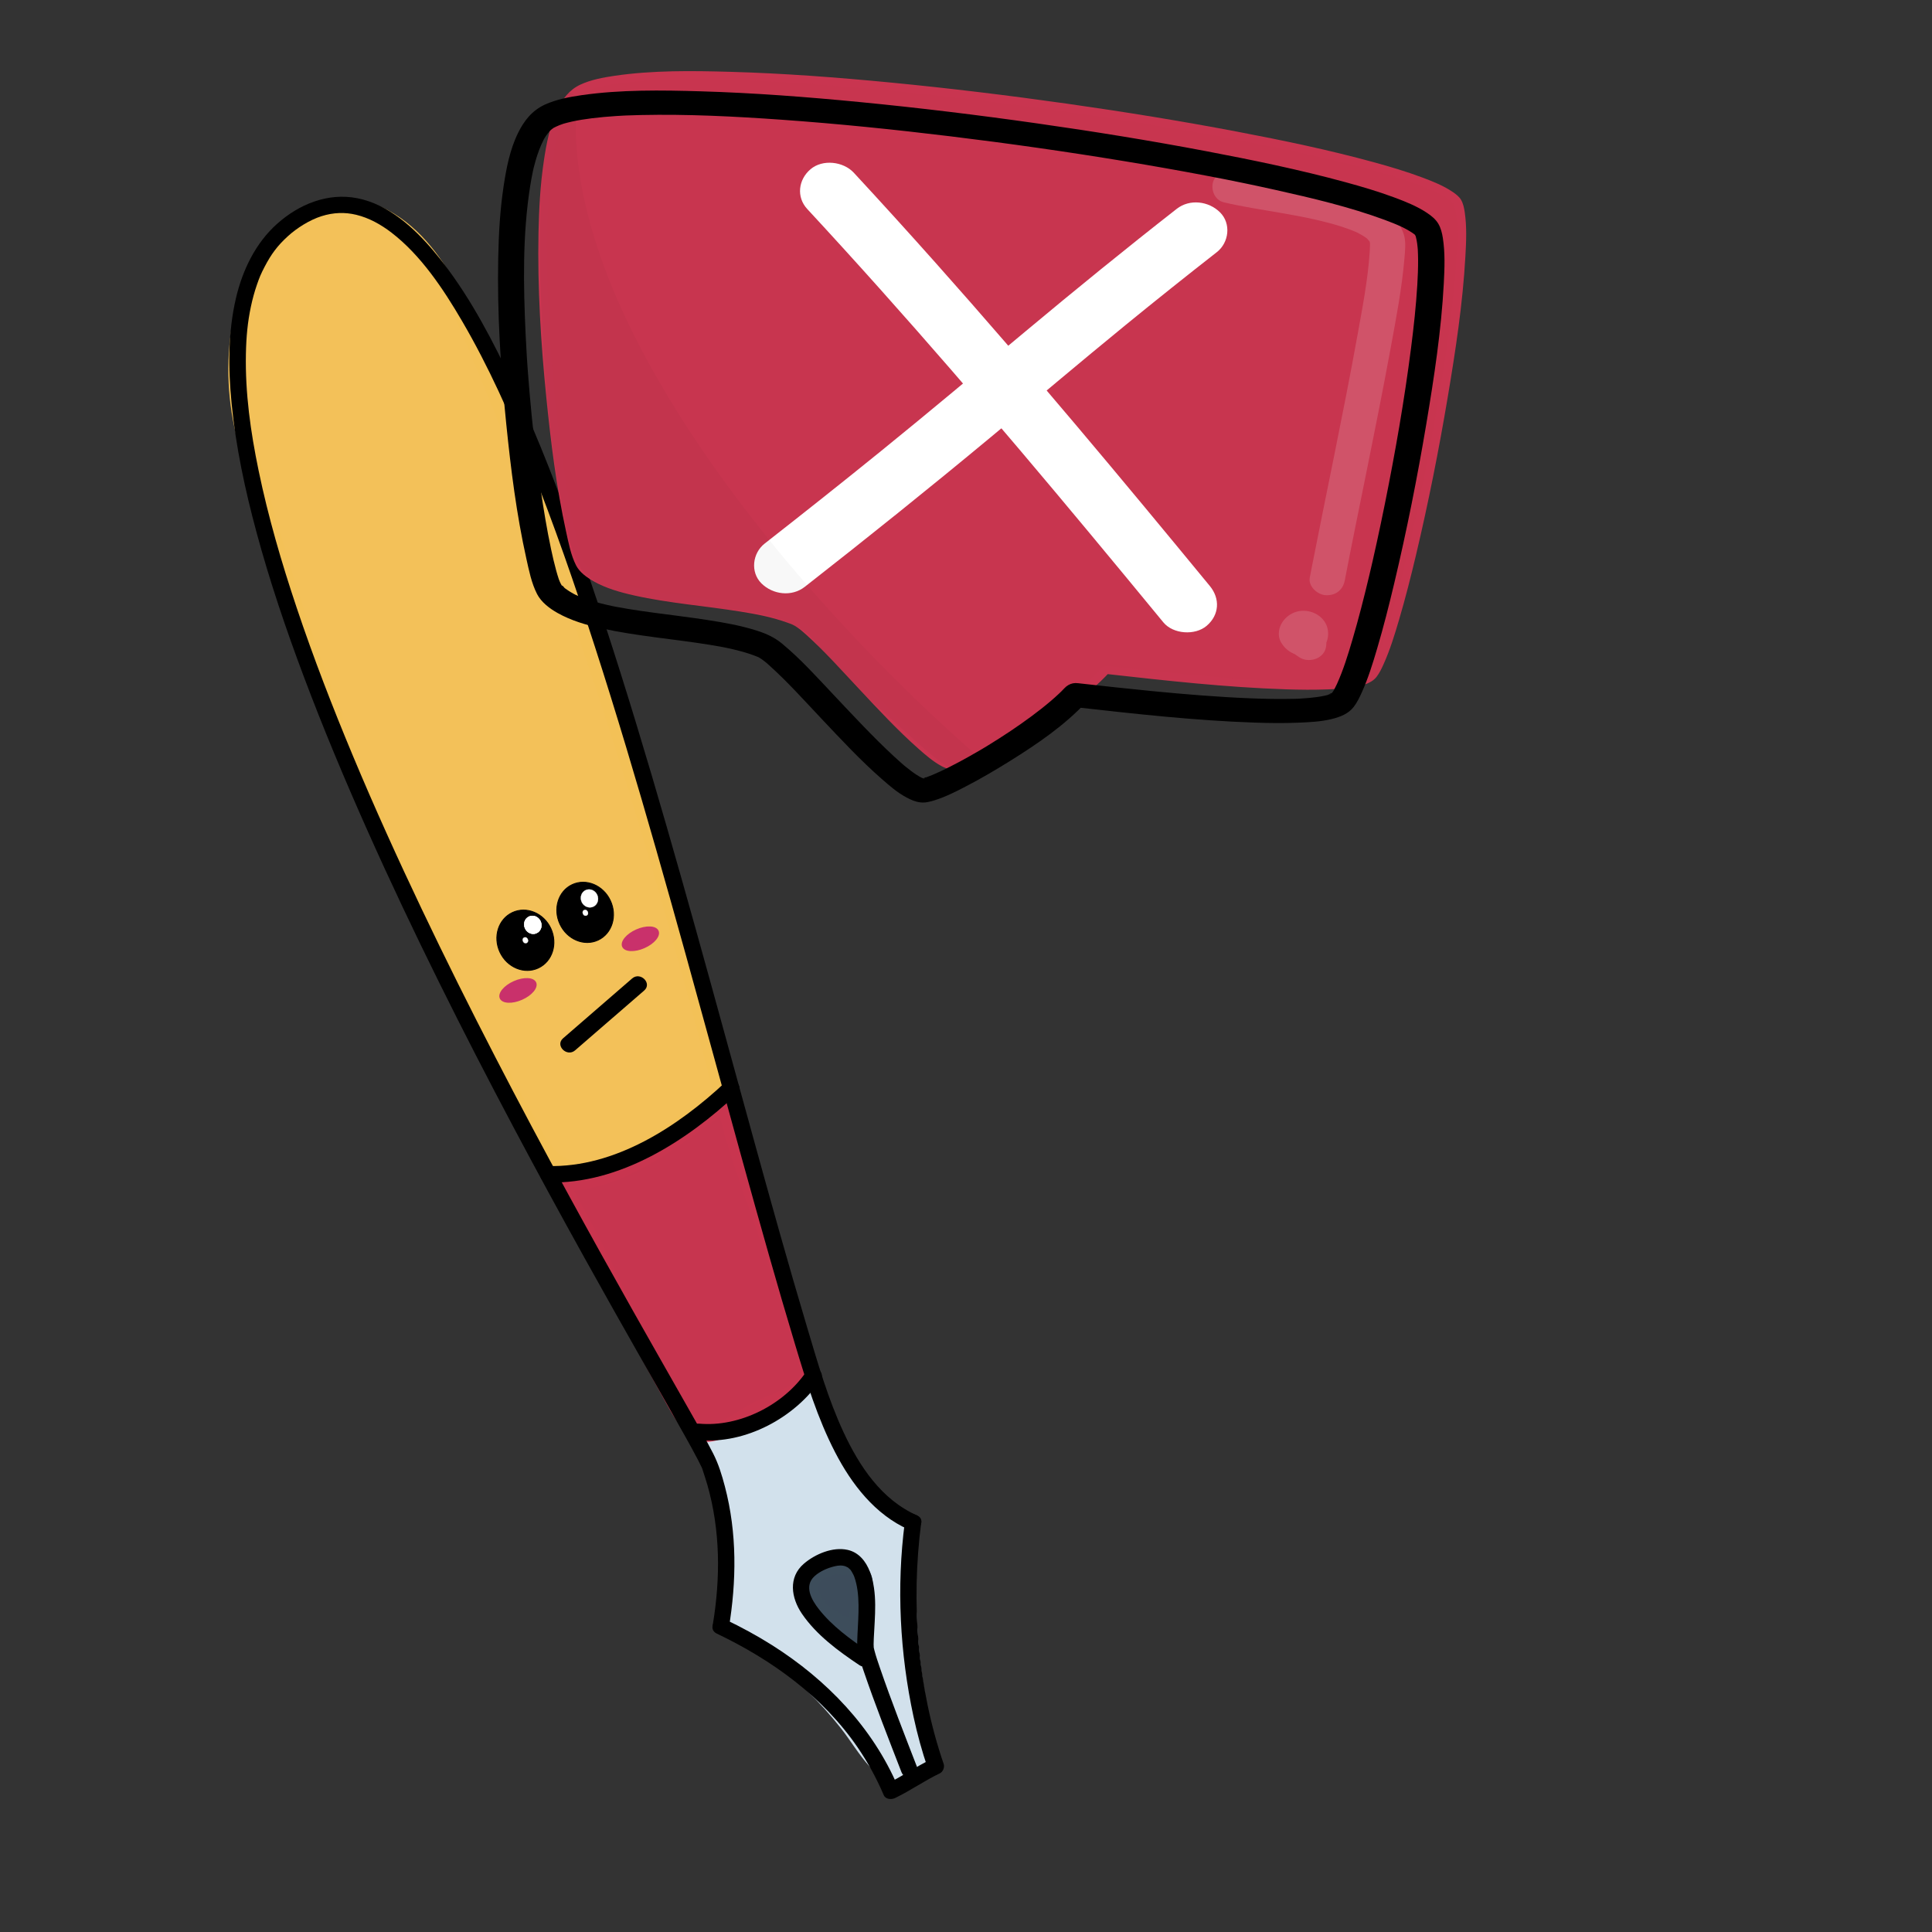 <?xml version="1.0" encoding="utf-8"?>
<!-- Generator: Adobe Adobe Illustrator 24.2.0, SVG Export Plug-In . SVG Version: 6.00 Build 0)  -->
<svg version="1.1" xmlns="http://www.w3.org/2000/svg" xmlns:xlink="http://www.w3.org/1999/xlink" x="0px" y="0px"
	 viewBox="0 0 1700.79 1700.79" style="enable-background:new 0 0 1700.79 1700.79;" xml:space="preserve">
<rect x="0" y="0" width="1700.79" height="1700.79" fill="#333333" stroke="none"/>
<style type="text/css">
	.st0{fill:#D2E1EC;}
	.st1{fill:#3D4C5B;}
	.st2{fill:#3D4D5B;}
	.st3{fill:#F3C159;}
	.st4{fill:#F3C157;}
	.st5{fill:#C9316B;stroke:#C9316B;stroke-miterlimit:10;}
	.st6{fill:#C7354F;}
	.st7{fill:#C9354F;}
	.st8{display:none;}
	.st9{display:inline;opacity:0.149;}
	.st10{stroke:#000000;stroke-width:0.779;stroke-miterlimit:10;}
	.st11{stroke:#000000;stroke-width:0.775;stroke-miterlimit:10;}
	.st12{fill:#FFFFFF;stroke:#FFFFFF;stroke-width:0.234;stroke-miterlimit:10;}
	.st13{fill:#FFFFFF;stroke:#FFFFFF;stroke-width:0.23;stroke-miterlimit:10;}
	.st14{fill:#C8354F;}
	.st15{fill:#C93550;}
	.st16{opacity:0.149;}
	.st17{fill:#FFFFFF;}
	.st18{opacity:0.031;}
</style>
<g id="Ebene_5">
	<g>
		<path class="st0" d="M716.12,1232.3c14.17,47.81,45.79,88.91,85.78,111.52c-6.72,67.94-0.81,137.61,17.22,203.21
			c-2.85,15.32-21.21,20.7-34.02,14.41c-12.81-6.29-21.38-19.9-30.11-32.24c-29.47-41.64-68.01-75.08-111.18-96.49
			c6.88-55.07-1.53-112.65-23.75-162.7c32.95-3.48,65.09-15.35,93.35-34.48"/>
		<g>
			<path class="st0" d="M709.14,1234.22c14.36,47.73,45.49,90.91,89.11,115.84c-1.2-2.08-2.39-4.17-3.59-6.25
				c-6.67,68.71-0.7,138.54,17.48,205.14c0-1.28,0-2.57,0-3.85c-2.27,10.42-14.13,14.19-23.38,10.08
				c-13.1-5.82-21.01-20.62-29-31.72c-18.82-26.14-41.23-49.33-66.9-68.8c-14.23-10.79-29.43-20.23-45.4-28.22
				c1.2,2.08,2.39,4.17,3.59,6.25c6.88-56.48-1.82-114.31-24.74-166.35c-2.08,3.63-4.17,7.26-6.25,10.9
				c34.79-3.83,67.93-15.96,97-35.47c7.7-5.17,0.46-17.72-7.31-12.51c-26.83,18-57.49,29.95-89.69,33.49
				c-5.78,0.64-8.59,5.59-6.25,10.9c21.88,49.69,29.32,105.25,22.76,159.04c-0.28,2.33,1.55,5.24,3.59,6.25
				c25.81,12.89,49.44,29.63,70.28,49.57c10.69,10.23,20.66,21.24,29.8,32.88c8.63,11,15.78,23.24,25.19,33.61
				c8.33,9.18,19.47,16.82,32.37,16.2c11.56-0.55,22.49-6.79,26.92-17.79c2.99-7.43-0.36-14.66-2.19-22.06
				c-2.05-8.28-3.9-16.6-5.56-24.96c-3.27-16.44-5.79-33.03-7.51-49.71c-3.88-37.51-3.96-75.36-0.31-112.89
				c0.24-2.45-1.54-5.08-3.59-6.25c-40.39-23.09-69.16-62.99-82.46-107.19C720.43,1221.47,706.44,1225.26,709.14,1234.22
				L709.14,1234.22z"/>
		</g>
	</g>
</g>
<g id="Ebene_7">
	<g>
		<path class="st1" d="M752.96,1432.06c0.39-13.78,13.2-34.83,6-46.07c-7.2-11.24-37.41-8.44-43.55,3.4
			c-5.79,11.19,2.71,25.48,12.57,32.39c9.86,6.91,21.86,10.85,29.02,21.17"/>
		<g>
			<path class="st2" d="M760.21,1432.06c0.67-13.06,8.56-24.85,8.17-38.17c-0.36-12.62-9.42-20.05-21.33-21.73
				c-11.04-1.55-23.94,0.37-32.79,7.6c-11.09,9.06-9.18,25.26-1.86,36.09c4.74,7.03,11.06,11.96,18.31,16.2
				c7.06,4.13,15.08,7.77,20.05,14.56c2.33,3.18,6.26,4.67,9.91,2.6c3.13-1.78,4.9-6.76,2.6-9.91c-5.02-6.86-11.38-11.74-18.69-16
				c-6.2-3.62-12.89-6.74-17.7-12.22c-3.81-4.35-7.72-11.27-5.53-17.23c1.3-3.56,5.75-5.4,9.64-6.47c6.88-1.89,21.73-3.16,22.9,5.59
				c0.78,5.88-1.79,12.44-3.46,17.96c-2.1,6.93-4.32,13.84-4.7,21.13C745.24,1441.37,759.73,1441.35,760.21,1432.06L760.21,1432.06z
				"/>
		</g>
	</g>
</g>
<g id="Ebene_8">
	<g>
		<g>
			<path d="M420.16,507.06c9.65,0,9.67-15,0-15C410.51,492.06,410.49,507.06,420.16,507.06L420.16,507.06z"/>
		</g>
	</g>
	<g>
		<path class="st3" d="M628.92,966.08c-24.54,24.54-50.91,37.78-78.76,53.76c-15.65,8.98-37.54,14.31-54.02,6.96
			c-12.4-5.53-20.67-18.77-27.69-31.58c-108.3-197.45-188.51-359.87-253.5-614.28c-10.26-40.16-8.59-84.39,3.57-123.55
			s42.56-73.38,79.4-75.61c28.2-1.7,55.49,15.36,75.01,38.68c19.53,23.32,32.52,52.46,44.8,81.34
			c89.09,209.41,157.45,423.67,218.48,662.83"/>
		<g>
			<path class="st4" d="M623.8,960.96c-22.78,22.57-51.2,38.67-79.29,53.73c-12.22,6.56-27.78,10.84-41.49,6.91
				c-13.98-4-21.76-18.16-28.32-30.04c-28.4-51.52-56.15-103.44-82.48-156.06c-25.42-50.8-49.4-102.35-71.11-154.85
				c-23.2-56.11-43.88-113.25-62.13-171.16c-10.03-31.83-19.35-63.89-28.04-96.11c-4.48-16.62-9.46-33.31-12.43-50.28
				c-2.92-16.69-3.66-33.79-2.67-50.7c1.8-30.83,9.04-62.96,27.15-88.49c15-21.15,38.71-37.6,65.62-34.67
				c30.54,3.33,54.91,27.79,70.85,52.25c18.18,27.89,30.29,59.52,43.01,90.13c25.76,61.94,49.83,124.58,72.33,187.78
				c22.72,63.82,43.85,128.2,63.62,192.99c20.52,67.27,39.59,134.99,57.52,203c4.49,17.03,8.91,34.08,13.27,51.14
				c2.3,9.02,16.28,5.2,13.97-3.85c-18.2-71.26-37.52-142.24-58.37-212.78c-19.99-67.61-41.38-134.8-64.47-201.42
				c-22.77-65.69-47.19-130.81-73.41-195.21c-12.95-31.79-25.43-64.17-41.04-94.77c-14.85-29.13-34.8-57.65-64.29-73.42
				c-26.41-14.13-57.04-14.15-82.2,2.7c-24.57,16.45-40.73,43.1-48.92,71.08c-9.89,33.78-12.01,69.76-6.54,104.5
				c2.82,17.92,8.08,35.47,12.79,52.97c4.54,16.86,9.25,33.68,14.15,50.45c18.01,61.68,38.58,122.6,62.04,182.43
				c21.77,55.53,45.98,110.07,72.04,163.71c26.34,54.2,54.49,107.5,83.28,160.44c13.77,25.32,26.81,60.15,59.54,63.8
				c15.6,1.74,31.82-3.17,45.35-10.7c14.14-7.87,28.36-15.76,41.98-24.49c13.96-8.95,27.12-19.1,38.9-30.77
				C640.67,964.64,630.43,954.39,623.8,960.96L623.8,960.96z"/>
		</g>
	</g>
	<g>
		<g>
			<path d="M506.31,924.63c20.26-17.55,40.52-35.09,60.77-52.64c7.31-6.33-3.34-16.9-10.61-10.61
				c-20.26,17.55-40.52,35.09-60.77,52.64C488.39,920.35,499.04,930.92,506.31,924.63L506.31,924.63z"/>
		</g>
	</g>
</g>
<g id="Ebene_12">
</g>
<g id="Ebene_13">
	
		<ellipse transform="matrix(0.915 -0.403 0.403 0.915 -312.869 258.128)" class="st5" cx="456.32" cy="871.77" rx="17" ry="8.5"/>
	
		<ellipse transform="matrix(0.915 -0.403 0.403 0.915 -285.358 297.717)" class="st5" cx="564.06" cy="826.26" rx="17" ry="8.5"/>
</g>
<g id="Ebene_9">
	<g>
		<path class="st6" d="M638.87,974.34c17.93,72.36,48.55,136.07,66.48,208.43c1.67,6.74,7.84,21.65,6.74,28.5
			c-2.33,14.5-32.87,23.36-44.74,29.41c-14.27,7.27-37.22,26.46-51.88,19.83c-11.22-5.07-28.69-39.76-28.69-39.76
			c-34.57-59.45-58.98-119.55-93.55-179.01c55.42,0,100.33-40.61,145.99-71.21"/>
		<g>
			<path class="st7" d="M631.89,976.26c11.52,46.16,28.73,90.52,44.26,135.41c7.7,22.26,14.95,44.7,20.83,67.52
				c2.1,8.15,5.04,16.06,7.04,24.23c1.56,6.37,1.05,9.21-4.38,13.46c-11.18,8.75-25.62,11.86-37.9,18.59
				c-7.69,4.21-14.87,9.28-22.59,13.43c-5.52,2.96-13.79,7.61-20.26,5.2c-3.36-1.25-7.38-6.69-10.13-10.56
				c-4.05-5.7-7.66-11.7-11.08-17.8c-7.62-13.59-15.24-27.2-22.53-40.97c-25.73-48.64-48.04-99.04-75.66-146.68
				c-2.08,3.63-4.17,7.26-6.25,10.9c58.36-0.41,103.87-41.42,149.64-72.2c7.69-5.17,0.45-17.73-7.31-12.51
				c-43.21,29.06-87.17,69.84-142.33,70.22c-5.49,0.04-9.02,6.12-6.25,10.9c26.01,44.86,47.32,92.17,71.19,138.15
				c8.26,15.92,17.11,31.51,25.74,47.22c6.56,11.95,14.09,26.61,25.54,34.56c14.85,10.32,34.55-2.12,47.42-10.03
				c6.51-4.01,12.9-8.03,19.96-11.03c7.5-3.2,15.13-6.14,22.32-10.02c6.63-3.58,13.63-8.17,17.52-14.83
				c4.38-7.5,2.57-15.84,0.28-23.72c-6.14-21.14-11.83-42.43-18.6-63.38c-17.26-53.4-38.88-105.36-52.48-159.91
				C643.6,963.37,629.63,967.2,631.89,976.26L631.89,976.26z"/>
		</g>
	</g>
</g>
<g id="Ebene_4">
	<g>
		<g>
			<path d="M807.38,1334.1c-31.44-13.91-50.91-43.4-64.93-73.6c-13.61-29.31-22.53-60.59-31.76-91.48
				c-16.48-55.15-31.93-110.61-47.24-166.1c-16.81-60.94-33.4-121.95-50.38-182.85c-17.1-61.33-34.57-122.57-53.12-183.48
				c-17.41-57.19-35.73-114.13-56.1-170.34c-17.61-48.61-36.67-96.86-59.32-143.36c-17.42-35.75-37-71.24-62.71-101.78
				c-17.38-20.64-39.87-41.22-67.23-46.6c-26.06-5.12-51.32,5.26-70.68,22.55c-19.03,17.01-30.46,40.87-36.2,65.43
				c-7.04,30.14-6.85,61.71-3.86,92.35c3.75,38.38,11.85,76.27,21.89,113.46c11.6,42.98,25.89,85.22,41.54,126.88
				c17.1,45.53,35.9,90.41,55.69,134.83c20.19,45.32,41.47,90.15,63.48,134.61c21.27,42.96,43.23,85.57,65.7,127.91
				c20.38,38.4,41.17,76.58,62.27,114.58c17.3,31.16,34.81,62.19,52.41,93.18c12.34,21.73,24.78,43.4,36.93,65.23
				c3.66,6.58,7.32,13.17,10.79,19.86c1.11,2.15,2.18,4.31,3.22,6.49c0.18,0.38,0.34,0.78,0.53,1.16c0.56,1.17-0.72-2.13-0.22-0.51
				c1.54,4.9,3.25,9.73,4.65,14.67c11.43,40.15,11.59,81.68,4.83,122.66c-1.51,9.12,12.45,13.04,13.97,3.85
				c6.89-41.74,7.42-83.96-3.39-125.11c-2.68-10.19-5.65-19.92-10.43-29.25c-8.13-15.9-17.15-31.36-25.96-46.89
				c-14.82-26.14-29.72-52.25-44.48-78.43c-19.2-34.04-38.21-68.19-56.93-102.49c-21.79-39.93-43.19-80.07-64.07-120.49
				c-22.4-43.36-44.21-87.03-65.18-131.1c-21.06-44.27-41.33-88.93-60.24-134.16c-17.99-43.03-34.84-86.56-49.67-130.78
				c-13.31-39.68-25.09-79.98-33.57-120.99c-6.98-33.78-11.83-67.87-11.13-102.52c0.3-14.95,1.48-27.89,4.44-41.78
				c1.36-6.39,3.07-12.71,5.2-18.89c2.23-6.48,3.53-9.63,6.78-15.86c5.82-11.16,11.22-18.49,20.36-26.86
				c8.03-7.36,19.37-14.5,29.79-17.79c10.5-3.32,20.64-3.62,30.54-1.22c11.29,2.74,21.61,8.45,31.12,15.76
				c25.78,19.82,45.5,49.44,62.08,77.81c23.53,40.25,42.54,83.11,59.86,126.33c21.1,52.66,39.63,106.33,57.06,160.31
				c19.08,59.1,36.76,118.64,53.86,178.34c17.5,61.09,34.35,122.36,51.17,183.64c15.92,58,31.77,116.03,48.26,173.87
				c7.5,26.32,15.14,52.6,23.05,78.79c9.71,32.17,19.63,64.59,35.13,94.54c14.58,28.18,35.19,54.94,64.89,68.09
				C808.52,1350.34,815.9,1337.86,807.38,1334.1L807.38,1334.1z"/>
		</g>
	</g>
	<g>
		<g>
			<path d="M796.49,1340.35c-7.36,56.54-4.31,115.08,7.68,170.77c3.33,15.44,7.48,30.69,12.62,45.63c1.11-2.73,2.22-5.45,3.33-8.18
				c-13.6,6.52-25.93,15.29-39.54,21.8c3.3,0.87,6.61,1.73,9.91,2.6c-22.39-52.45-62.87-94.34-110.66-124.6
				c-13.39-8.47-27.33-16.03-41.63-22.85c-8.37-3.99-15.73,8.49-7.31,12.51c48.49,23.13,93.69,55.65,124.27,100.48
				c8.97,13.14,16.57,27.14,22.82,41.77c1.62,3.8,6.75,4.11,9.91,2.6c13.6-6.52,25.93-15.29,39.54-21.8c2.71-1.3,4.3-5.35,3.33-8.18
				c-23.12-67.23-28.94-142.22-19.78-212.55c0.51-3.91-3.69-7.2-7.24-7.24C799.4,1333.06,796.99,1336.49,796.49,1340.35
				L796.49,1340.35z"/>
		</g>
	</g>
	<g>
		<g>
			<path d="M807.57,1556.27c-11.3-29.18-22.76-58.35-32.92-87.95c-1.74-5.08-3.52-10.19-4.87-15.4c-0.17-0.66-0.32-1.32-0.48-1.98
				c-0.1-0.42-0.38-2.3-0.19-0.81c0.17,1.38-0.04-1.87-0.04-2.59c0-1.66,0.07-3.32,0.14-4.98c0.86-19.21,3.59-40.57-3.44-58.99
				c-3.46-9.05-9.72-16.98-19.61-19.18c-13.13-2.92-28.62,3.75-38.42,12.12c-14.05,12.01-11.26,30.17-1.81,44.07
				c12.75,18.75,32.06,32.87,50.66,45.33c7.77,5.2,15.02-7.34,7.31-12.51c-15.52-10.39-31.35-21.96-43-36.75
				c-6.62-8.41-13.36-20.44-3.81-29.12c4.75-4.32,11.3-7.14,17.5-8.65c3.84-0.93,6.87-1.07,10.22,0.17
				c-1.33-0.49,0.66,0.35,1.09,0.6c1.67,1,0.09-0.2,1.25,0.86c1.95,1.79,1.57,1.26,2.68,3.13c1.07,1.79,1.77,3.23,2.1,4.1
				c0.78,2.09,1.39,4.23,1.89,6.41c3.63,15.85,1.27,34.17,0.81,51.18c-0.24,8.91,2.72,17,5.55,25.34
				c10.24,30.12,21.94,59.78,33.43,89.44C796.93,1568.72,810.94,1564.99,807.57,1556.27L807.57,1556.27z"/>
		</g>
	</g>
	<g>
		<g>
			<path d="M709.77,1207.48c-19.89,29.33-58.78,49.03-94.3,45.79c-9.28-0.85-9.22,13.64,0,14.48c40.67,3.71,84.22-19.64,106.8-52.96
				C727.52,1207.05,714.97,1199.79,709.77,1207.48L709.77,1207.48z"/>
		</g>
	</g>
	<g>
		<g>
			<path d="M638.56,952.69c-41.57,38.9-96.98,75.27-156.12,73.8c-9.32-0.23-9.32,14.25,0,14.48c63,1.57,122.02-36.55,166.36-78.04
				C655.62,956.55,645.36,946.32,638.56,952.69L638.56,952.69z"/>
		</g>
	</g>
</g>
<g id="Ebene_10" class="st8">
	<g class="st9">
		<path d="M615.1,1267.3c34.87,0.88,69.7-13.84,95.26-40.26"/>
		<g>
			<path d="M615.1,1274.54c37.83,0.7,74.06-15.51,100.38-42.38c6.53-6.66-3.71-16.92-10.24-10.24
				c-23.75,24.26-55.99,38.77-90.14,38.14C605.78,1259.88,605.78,1274.37,615.1,1274.54L615.1,1274.54z"/>
		</g>
	</g>
	<g class="st9">
		<path d="M254.66,210.5C232.62,523.75,484.7,1002.04,654.7,1247.55c-5.85,11.05-29.49,19.93-39.23,12.95
			c-9.74-6.98-157.4-272.96-236.93-445.3c-63.01-136.53-151.26-270.01-161.69-422.86c-4.01-58.83,8.5-151.04,37.67-191.78"/>
		<g>
			<path d="M247.42,210.5c-4.64,67.1,2.97,134.71,15.89,200.53c14.7,74.89,36.78,148.26,62.67,220
				c27.34,75.74,59.1,149.87,93.79,222.52c33.55,70.28,69.92,139.22,108.73,206.73c33.81,58.8,69.44,116.58,107.48,172.74
				c4.12,6.08,8.27,12.15,12.46,18.19c0-2.44,0-4.87,0-7.31c-3.91,6.79-13.39,10.77-20.86,11.7c-3.44,0.43-5.46-0.34-8.46-1.35
				c0.12,0.04,2.04,1.45,0.98,0.69c-0.23-0.16-0.35-0.53-0.58-0.66c-1.18-0.65,0.89,1.22,0.42,0.56c-0.25-0.35-0.52-0.68-0.76-1.03
				c-0.68-0.98-1.37-1.96-2.03-2.95c-1.73-2.6-3.39-5.24-5.04-7.9c-11.99-19.33-23.17-39.18-34.33-58.99
				c-37.04-65.71-72.67-132.24-107.37-199.21c-19.23-37.11-38.13-74.4-56.47-111.96c-18.95-38.81-36.7-78.19-55.99-116.83
				c-44.46-89.04-93.7-177.25-118.89-274.22c-11.53-44.38-17.54-89.9-15.03-135.76c1.19-21.62,3.81-43.18,8.1-64.41
				c3.87-19.19,8.88-38.57,16.94-56.47c3.29-7.29,7.09-14.33,11.71-20.87c5.39-7.63-7.16-14.87-12.51-7.31
				c-10.81,15.3-17.6,33.41-22.87,51.27c-6.19,20.97-10.11,42.56-12.83,64.24c-5.69,45.28-4.2,90.3,4.06,135.19
				c18.75,101.84,67.62,194.79,113.98,286.25c20.91,41.25,40.41,83.11,60.42,124.79C409.46,897,428.55,935.02,448,972.86
				c36.25,70.55,73.63,140.55,112.41,209.74c12.14,21.67,24.33,43.34,37.28,64.54c3.06,5.01,6.1,10.09,9.6,14.82
				c7.41,10,20.91,9.56,31.81,5.59c8.58-3.12,17.18-8.22,21.85-16.34c1.22-2.12,1.45-5.21,0-7.31
				c-37.48-54.16-72.56-109.97-105.9-166.76c-38.87-66.21-75.33-133.84-109.15-202.76c-35.18-71.69-67.55-144.82-95.74-219.55
				c-27.04-71.69-50.45-144.96-67.06-219.81c-14.65-66.03-24.22-133.77-22.32-201.54c0.21-7.67,0.59-15.33,1.12-22.98
				C262.55,201.2,248.06,201.24,247.42,210.5L247.42,210.5z"/>
		</g>
	</g>
	<g class="st9">
		<path d="M638.11,1404.95c56.51,32.38,132.11,94.43,168.52,153.04c-3.15,2.59-19.24,16.06-22.39,18.64
			c-38.65-79.04-77.61-120.92-144.83-150.44"/>
		<g>
			<path d="M634.45,1411.2c51.03,29.36,98.54,67.93,137.27,112.29c10.48,12.01,20.2,24.63,28.65,38.15
				c0.38-2.93,0.75-5.85,1.13-8.78c-7.5,6.17-14.89,12.47-22.39,18.64c3.79,0.49,7.58,0.98,11.37,1.47
				c-25.22-51.41-57.36-99.37-106.13-131.02c-13.11-8.51-27-15.7-41.29-22.01c-3.6-1.59-7.74-1.02-9.91,2.6
				c-1.83,3.06-0.97,8.33,2.6,9.91c23.75,10.49,46.45,23.55,66.1,40.64c19.99,17.39,36.5,38.15,50.53,60.55
				c9.42,15.04,17.79,30.71,25.61,46.64c2.23,4.55,8.06,4.2,11.37,1.47c7.5-6.17,14.89-12.47,22.39-18.64
				c2.39-1.96,2.71-6.25,1.13-8.78c-15.97-25.53-36.2-48.34-57.76-69.26c-22.69-22.02-47.27-42.17-73.07-60.45
				c-13.03-9.24-26.44-17.95-40.28-25.92C633.67,1394.04,626.37,1406.55,634.45,1411.2L634.45,1411.2z"/>
		</g>
	</g>
	<g class="st9">
		<path d="M728.22,1379.09c16.12,18.5,27.23,42.48,31.45,67.88c0.85-15.4,1.67-31.13-1.95-46.07c-3.62-14.94-2.9-14.5-15.92-19.44"
			/>
		<g>
			<path d="M723.1,1384.22c15.76,18.34,25.5,40.96,29.59,64.69c1.45,8.41,13.8,5.82,14.22-1.93c0.99-18.1,0.97-35.51-3.47-53.2
				c-1.12-4.44-2.45-9.08-5.87-12.35c-3.75-3.59-9.11-5.15-13.85-6.94c-8.72-3.31-12.49,10.68-3.85,13.97
				c1.91,0.73,3.89,1.38,5.73,2.29c0.66,0.33,1.27,0.77,1.93,1.08c0.09,0.04,0.09,0.07,0.05,0.02c-0.78-0.76,0.89,1.81,0.31,0.41
				c0.32,0.77,0.55,1.58,0.79,2.37c0.67,2.22,1.17,4.51,1.71,6.77c3.59,15.02,2.88,30.29,2.04,45.59c4.74-0.64,9.48-1.28,14.22-1.93
				c-4.52-26.24-15.95-50.87-33.31-71.08C727.25,1366.89,717.05,1377.18,723.1,1384.22L723.1,1384.22z"/>
		</g>
	</g>
</g>
<g id="Ebene_11">
	
		<ellipse transform="matrix(0.906 -0.423 0.423 0.906 -306.741 273.285)" class="st10" cx="462.51" cy="827.92" rx="24.71" ry="26.95"/>
	
		<ellipse transform="matrix(0.906 -0.423 0.423 0.906 -291.415 293.238)" class="st11" cx="515.14" cy="803.36" rx="24.5" ry="26.95"/>
	
		<ellipse transform="matrix(0.906 -0.423 0.423 0.906 -300.39 274.782)" class="st12" cx="469.06" cy="814.35" rx="7.5" ry="8"/>
	
		<ellipse transform="matrix(0.906 -0.423 0.423 0.906 -300.39 274.782)" class="st12" cx="469.06" cy="814.35" rx="7.5" ry="8"/>
	
		<ellipse transform="matrix(0.906 -0.423 0.423 0.906 -285.867 293.689)" class="st12" cx="518.93" cy="791.08" rx="7.5" ry="8"/>
	
		<ellipse transform="matrix(0.906 -0.423 0.423 0.906 -306.741 273.285)" class="st13" cx="462.51" cy="827.92" rx="2.26" ry="2.64"/>
	
		<ellipse transform="matrix(0.906 -0.423 0.423 0.906 -291.559 293.349)" class="st13" cx="515.32" cy="803.74" rx="2.26" ry="2.64"/>
</g>
<g id="Ebene_15">
</g>
<g id="Ebene_16">
</g>
<g id="Ebene_17">
	<g>
		<g id="Ebene_2_Kopie">
			<g>
				<path class="st14" d="M975.15,589.87c53.1,5.93,214.71,24.6,232.48,5.14c28.87-31.62,98.63-393.84,73.91-419.14
					c-51.8-53.01-712.16-146.61-775.71-94.05c-57.3,47.4-12.25,394.82,6.44,417.06c28.24,33.62,138.44,26.53,187.78,48.15
					c22,9.64,113.88,126.45,139.14,127.23c14.33,0.44,102.21-49.45,134.28-84.41"/>
				<g>
					<path class="st15" d="M974.87,593.42c52.12,5.82,104.41,11.66,156.85,13.4c12.61,0.42,25.26,0.57,37.85,0.04
						c9.34-0.39,18.92-0.95,27.95-3.22c5.55-1.39,10.91-3.38,14.32-7.82c2.6-3.39,4.45-7.32,6.18-11.15
						c5.68-12.58,9.71-25.84,13.59-38.99c5.55-18.84,10.38-37.88,14.91-56.97c10.91-46.03,20.12-92.43,27.95-139.01
						c6.89-41,13.22-82.36,15.55-123.89c0.72-12.86,1.34-26.06-0.56-38.89c-0.54-3.66-1.29-7.58-3.19-10.89
						c-1.66-2.9-4.51-5.07-7.33-6.99c-8.11-5.55-17.72-9.37-27.01-12.84c-13.75-5.14-27.91-9.36-42.11-13.26
						c-39.67-10.9-80.11-19.31-120.59-27.01c-49.58-9.43-99.45-17.49-149.46-24.59C887.87,83.98,835.8,77.65,783.6,72.62
						c-46.63-4.49-93.41-8.05-140.25-9.38c-33.97-0.96-68.72-1.44-102.31,3.48c-10.23,1.5-20.9,3.49-30.19,7.81
						c-9.72,4.52-15.62,12.61-19.92,21.61c-6.9,14.4-9.97,30.44-12.25,45.99c-3.05,20.73-4.2,41.72-4.63,62.66
						c-0.97,48.4,2.03,96.95,6.89,145.2c3.97,39.42,8.85,79.05,17.39,117.94c2.17,9.89,4.14,20.62,8.83,29.86
						c3.02,5.94,9.29,10.46,15.21,13.82c10.95,6.23,23.46,9.81,35.85,12.58c30.74,6.87,62.34,9.19,93.42,14.17
						c13.77,2.2,27.66,4.81,40.75,9.5c4.46,1.6,6.14,2.12,9.55,4.51c2.69,1.88,4.98,3.86,7.37,6
						c16.76,15.01,31.65,31.87,46.94,48.13c16.84,17.92,33.6,36.11,52.18,52.53c6.33,5.59,12.95,11.39,20.57,15.47
						c5.8,3.1,10.7,3.97,17.04,2.04c9.45-2.87,18.33-7.47,26.94-11.96c12.87-6.71,25.37-14.02,37.58-21.68
						c23.57-14.78,47.5-30.89,66.06-50.99c3.21-3.47-3.2-7.55-6.37-4.12c-8.96,9.71-19.55,18.17-30.28,26.17
						c-12.15,9.07-24.83,17.53-37.82,25.56c-11.73,7.25-23.74,14.15-36.12,20.43c-7.61,3.86-16.62,8.71-24.6,10.42
						c-0.5,0.11-1.01,0.19-1.53,0.28c-1.36,0.23,0.24,0.07-0.7,0.04c-0.45-0.01-0.9-0.09-1.34-0.17c1.03,0.18-0.97-0.32-1.35-0.45
						c-2.71-0.95-4.96-2.34-7.67-4.15c-7.68-5.11-14.51-11.29-21.14-17.49c-18.36-17.15-35.3-35.58-52.4-53.78
						c-14.17-15.09-28.06-30.94-44.16-44.36c-6.22-5.19-12.74-8.13-20.7-10.64c-13.34-4.22-27.31-6.71-41.17-8.85
						c-30.61-4.73-61.88-6.9-92.02-14.11c-11.68-2.8-23.78-6.32-33.73-12.87c-1.91-1.25-3.74-2.6-5.38-4.14
						c-0.9-0.84-1.71-1.74-2.55-2.63c-0.19-0.21-1.18-1.61-0.31-0.3c-0.75-1.12-1.34-2.32-1.88-3.54c-1.55-3.51-2.72-7.5-3.98-12.13
						c-1.69-6.22-3.11-12.5-4.43-18.79c-3.66-17.47-6.51-35.07-9.05-52.68c-6.63-45.99-11.06-92.29-13.17-138.59
						c-1.98-43.6-2.72-88,4.06-131.19c2.31-14.66,5.42-29.75,12.36-43.17c2.09-4.04,5.58-9.09,8.93-11.9
						c0.58-0.49,1.19-0.96,1.82-1.4c0.29-0.2,0.58-0.39,0.88-0.58c1.02-0.67-0.42,0.19,0.68-0.41c1.64-0.89,3.34-1.7,5.08-2.41
						c4.75-1.92,7.6-2.66,12.71-3.81c5.84-1.32,11.78-2.27,17.74-3.03c14.81-1.89,29.79-2.67,44.75-3.03
						c41.35-0.98,82.84,1.09,124.11,3.99c50.01,3.52,99.9,8.61,149.65,14.66c51.16,6.22,102.2,13.49,153.03,21.9
						c45.16,7.46,90.22,15.74,134.84,25.75c32.19,7.22,64.72,14.9,95.53,26.38c5.21,1.94,10.37,4.03,15.39,6.39
						c0.94,0.45,0.9,0.42,2.36,1.17c1,0.51,1.99,1.04,2.97,1.58c1.67,0.93,3.3,1.91,4.87,2.98c0.66,0.45,1.3,0.92,1.94,1.4
						c0.32,0.24,0.63,0.5,0.95,0.76c-1-0.82,0.05,0.05,0.27,0.26c0.44,0.43,0.86,0.85,1.28,1.29c0.72,0.78-0.34-0.63,0.08,0.1
						c0.17,0.29,0.36,0.57,0.5,0.87c0.18,0.37,0.99,2.37,0.58,1.21c0.3,0.84,0.55,1.69,0.77,2.54c0.54,2.1,0.88,4.25,1.15,6.39
						c1.51,11.96,0.86,25.42,0.07,38.12c-1.16,18.91-3.26,37.75-5.69,56.54c-5.91,45.79-13.88,91.34-23,136.64
						c-8.25,41-17.28,81.99-29.13,122.21c-3.84,13.05-7.85,26.19-13.46,38.69c-1.9,4.22-2.77,6.38-5.4,9.81
						c-1.12,1.46-1.78,2.02-3.31,2.75c-2.93,1.4-5.28,2.04-8.42,2.71c-9.34,1.99-19.1,2.52-28.67,2.78
						c-12.69,0.35-25.4,0.08-38.1-0.42c-28.88-1.14-57.71-3.53-86.47-6.3c-21.71-2.09-43.38-4.48-65.05-6.91
						C970.48,585.77,969.92,592.87,974.87,593.42L974.87,593.42z"/>
				</g>
			</g>
		</g>
		<g id="Ebene_7_1_">
			<g class="st16">
				<g>
					<path class="st17" d="M1077.38,178.11c16.18,3.83,32.7,6.29,49.08,9.14c4.53,0.78,9.05,1.59,13.56,2.43
						c2.2,0.41,4.4,0.82,6.6,1.26c1.1,0.22,2.2,0.43,3.3,0.65c3.62,0.72-3.05-0.66,0.63,0.13c8.57,1.82,17.1,3.79,25.48,6.26
						c3.9,1.15,7.77,2.4,11.56,3.81c1.71,0.64,3.41,1.3,5.09,2.01c0.81,0.34,1.6,0.7,2.4,1.05c3.28,1.44-2.3-1.26-0.3-0.17
						c2.81,1.54,5.59,3.03,8.15,4.91c0.54,0.4,1.07,0.93,1.65,1.28c-0.82-0.49-2.87-2.63-1.22-0.96c0.96,0.97,1.83,2.29,2.88,3.17
						c-0.57-0.48-2.14-3.4-1.04-1.39c0.27,0.5,0.55,1.01,0.83,1.5c1.65,2.86-0.51-2.93-0.27-0.88c0.12,1.04,0.55,4.83,0.32,1.3
						c-0.22-3.49-0.06-0.67-0.04,0.18c0.01,0.8,0.01,1.6,0,2.39c-0.03,1.82-0.12,3.64-0.24,5.46c-1.63,24.92-6.51,49.73-10.93,74.28
						c-6.27,34.78-13.17,69.45-20.14,104.11c-6.59,32.78-13.33,65.53-19.74,98.34c-0.67,3.4-1.32,6.8-1.98,10.2
						c-1.41,7.33,6.5,15.09,14.27,15.4c9.07,0.35,15.03-5.07,16.54-12.93c6.22-32.35,12.86-64.63,19.38-96.93
						c7.18-35.59,14.32-71.21,20.88-106.92c4.84-26.36,10.01-52.91,12.27-79.62c0.58-6.84,1.54-14.8-0.62-21.48
						c-5.06-15.63-20.83-24.43-36.28-30.37c-17.34-6.67-36.03-10.33-54.34-13.8c-16.97-3.21-34.08-5.74-51.03-9.04
						c-0.84-0.16-1.68-0.33-2.52-0.5c-2.55-0.5,4.01,0.86,0.96,0.19c-1.6-0.35-3.19-0.7-4.78-1.07c-7.82-1.85-17.12,0.55-19.74,8.37
						C1065.77,166.53,1068.98,176.11,1077.38,178.11L1077.38,178.11z"/>
				</g>
			</g>
			<g class="st16">
				<g>
					<path class="st17" d="M1136.37,560.09c0.27,3.14,0.54,6.27,0.8,9.4c7.97-4.73,15.94-9.45,23.91-14.18
						c-3.73-2.59-7.45-5.19-11.18-7.78c0.45,7.5,0.89,14.99,1.34,22.49c-1.88,1.22-3.63,2.07-6,2.19c-0.93,0.17-1.84,0.1-2.73-0.23
						c-1.56-0.39-1.79-0.41-0.68-0.08c-1.67-0.73-2.92-1.54-4.2-2.77c0.72,0.79,0.62,0.62-0.29-0.52c-0.85-0.95-1.4-2.04-1.67-3.27
						c2.78-5.14,5.58-10.28,8.36-15.43c0.22-0.1,3.81-0.76,1.85-0.56c1.94-0.2,3.59-0.1,5.48,0.4c-1.92-0.52,1.44,0.77,1.67,0.9
						c-1.7-0.89,1.15,0.95,1.37,1.19c1.14,1.23,1.78,2.81,2.17,4.36c-0.64-2.52-0.64,5.17-0.58,4.94c0.47-1.76-0.66,1.22-0.86,1.5
						c-0.55,0.57-1.1,1.14-1.65,1.7c-2.24,1.2-2.83,1.54-1.77,1.04c1.68-0.63-3.48,0.86-1.72,0.51c0.81-0.11,0.47-0.1-0.99,0.04
						c-0.91,0.18-1.8,0.13-2.68-0.15c-3.5-0.65-6.37-2.86-7.5-6c-1.06-2.97-0.14,1.45-0.37-1.78c-0.22-3.2-0.56,1.28,0.12-1.86
						c0.04-0.85,0.35-1.62,0.89-2.3c0.72-1.13,0.86-1.4,0.44-0.81c-0.77,1.03,2.97-2.44,0.91-1.18c7.99,1.6,15.97,3.2,23.96,4.81
						c-0.75-1.24-1.49-2.49-2.23-3.73c-3.91-6.54-13.09-10.48-20.66-6.77c-7.04,3.45-11.26,11.92-7.08,18.93
						c0.75,1.24,1.49,2.49,2.23,3.73c2.4,4.01,5.85,6.66,10.71,7.66c5.15,1.06,9.02-0.27,13.25-2.86c8.5-5.2,10.38-17.37,5.67-25.4
						c-5.6-9.55-18.85-13.45-29.16-8.19c-9.95,5.07-15.19,16.87-9.07,26.54c5.92,9.35,18.43,13.74,29.2,9.05
						c6.16-2.68,9.65-9.24,8.36-15.43c-1.39-6.68-6.72-12.63-13.76-14.95c-7.63-2.51-14.73-1.17-21.13,3
						c-8.42,5.48-6.03,17.37,1.34,22.49c3.73,2.59,7.45,5.19,11.18,7.78c4.97,3.46,12.23,3.22,17.19,0.27
						c5.57-3.32,7.22-8.54,6.71-14.44c-0.27-3.14-0.54-6.27-0.8-9.4c-0.28-3.31-3.56-7.2-6.4-9.03c-3.16-2.04-7.96-3.18-11.75-2.38
						c-3.82,0.81-7.58,2.65-9.72,5.77C1136.45,552.72,1136.03,556.06,1136.37,560.09L1136.37,560.09z"/>
				</g>
			</g>
		</g>
		<g id="Ebene_2_1_">
			<g>
				<g>
					<path d="M947.52,622.64c52.18,5.85,104.55,11.71,157.06,13.49c12.63,0.43,25.29,0.59,37.91,0.08
						c10.03-0.41,20.33-0.85,30.05-3.27c7.53-1.88,14.48-4.6,19.13-10.59c2.96-3.82,5.09-8.29,7.06-12.6
						c5.72-12.56,9.77-25.82,13.65-38.97c5.58-18.88,10.42-37.97,14.96-57.1c11.04-46.49,20.38-93.36,28.27-140.43
						c6.86-40.96,13.19-82.28,15.4-123.76c0.7-13.23,1.22-26.85-0.84-40.04c-0.66-4.2-1.73-8.63-3.93-12.41
						c-2.34-4.01-6.16-7.08-10.12-9.72c-8.81-5.87-19.17-9.98-29.2-13.69c-13.89-5.13-28.16-9.35-42.48-13.25
						c-40.29-10.98-81.38-19.47-122.48-27.27c-49.55-9.4-99.38-17.44-149.35-24.54c-51.84-7.36-103.84-13.7-155.97-18.75
						c-46.47-4.5-93.1-8.07-139.76-9.44c-34.77-1.03-70.36-1.54-104.76,3.38c-10.94,1.57-22.34,3.74-32.29,8.26
						c-11.49,5.22-18.54,14.39-23.73,24.93c-7.29,14.81-10.45,31.51-12.84,47.55c-3.09,20.7-4.25,41.67-4.66,62.58
						c-0.98,48.82,2.15,97.8,7.11,146.46c4.03,39.54,8.98,79.31,17.67,118.3c2.3,10.32,4.5,21.54,9.45,31.16
						c3.66,7.09,10.92,12.65,18.06,16.65c11.79,6.6,24.98,10.52,38.28,13.44c31.51,6.92,63.8,9.4,95.64,14.56
						c3.5,0.57,6.99,1.17,10.47,1.82c0.92,0.17,1.86,0.35,2.78,0.53c0.5,0.1,3.61,0.74,0.6,0.11c1.78,0.37,3.56,0.76,5.33,1.16
						c6.56,1.51,13.07,3.27,19.36,5.57c1.2,0.44,2.39,0.9,3.57,1.38c0.67,0.27,1.36,0.67,2.05,0.86c1.41,0.41-2.96-1.71-1.75-0.85
						c1.01,0.72,2.18,1.27,3.2,1.98c1.2,0.83,2.33,1.73,3.46,2.62c2.56,2.02-1.75-1.56,0.25,0.19c0.88,0.77,1.76,1.53,2.63,2.31
						c16.69,14.97,31.59,31.68,46.86,47.84c16.91,17.88,33.74,36.05,52.43,52.4c6.79,5.94,13.85,12.18,22.03,16.49
						c3.86,2.04,7.85,3.86,12.33,4.32c4.48,0.46,8.41-0.64,12.56-1.94c9.56-3,18.55-7.59,27.3-12.14
						c13.34-6.93,26.28-14.52,38.94-22.42c24.03-15,48.04-31.36,66.99-51.77c4.04-4.35,1.81-11.77-2.98-14.86
						c-5.59-3.6-12.06-1.81-16.11,2.54c-0.54,0.58-3.87,3.92-1.59,1.7c-1.02,0.99-2.04,2-3.07,2.97c-2.41,2.27-4.89,4.49-7.42,6.65
						c-5.44,4.65-11.11,9.09-16.89,13.37c-12.16,9.02-24.85,17.44-37.84,25.41c-1.39,0.86-2.79,1.7-4.19,2.55
						c-0.26,0.16-3.04,1.82-0.86,0.52c-0.82,0.49-1.65,0.98-2.48,1.46c-3.22,1.89-6.46,3.75-9.72,5.58
						c-5.68,3.19-11.41,6.27-17.25,9.21c-4.73,2.39-9.53,4.69-14.44,6.76c-1.84,0.77-3.69,1.51-5.57,2.19
						c-0.79,0.28-1.9,0.45-2.6,0.88c2.57-1.56,2.04-0.54,0.23-0.12c-0.62,0.14-1.26,0.21-1.86,0.35c-2.08,0.52,2.09,0.1,1.62-0.04
						c-0.33-0.1-1.27-0.23-1.6-0.19c3-0.37,2.84,0.79,0.98,0.07c-0.64-0.24-1.28-0.52-1.93-0.75c-2.28-0.83,2.74,1.5,0.6,0.29
						c-1.53-0.87-3.06-1.73-4.53-2.69c-3.51-2.29-6.76-4.85-9.99-7.46c-0.59-0.47-2.41-1.77,0.31,0.27
						c-0.5-0.38-0.97-0.82-1.44-1.23c-0.91-0.78-1.81-1.56-2.7-2.35c-2.07-1.83-4.11-3.68-6.13-5.55
						c-18.37-17.03-35.3-35.35-52.41-53.45c-14.73-15.59-29.19-31.8-45.92-45.64c-6.47-5.36-13.55-8.62-21.77-11.27
						c-14.23-4.58-29.22-7.22-44.03-9.52c-15.54-2.4-31.16-4.24-46.74-6.34c-7.71-1.04-15.41-2.13-23.08-3.4
						c-3.53-0.58-7.06-1.2-10.57-1.87c-0.94-0.18-1.87-0.36-2.81-0.55c-3.03-0.59,1.67,0.4-0.19-0.04c-1.95-0.46-3.92-0.85-5.86-1.3
						c-6.42-1.51-12.79-3.26-18.96-5.5c-2.69-0.97-5.26-2.12-7.89-3.22c-2.42-1.01,2.27,1.26,0.02,0.01c-0.62-0.35-1.28-0.66-1.9-1
						c-1.23-0.67-2.42-1.37-3.59-2.11c-1.13-0.72-2.22-1.47-3.28-2.27c-0.34-0.26-0.67-0.54-1.02-0.79
						c-1.89-1.35,1.84,1.84,0.27,0.21c-1.14-1.19-2.39-2.91-3.72-3.89c2.55,1.89,1.72,2.72,1.08,1.46c-0.12-0.24-0.27-0.47-0.41-0.7
						c-0.37-0.66-0.69-1.35-1.01-2.04c-0.34-0.76-0.64-1.53-0.95-2.31c-0.96-2.35,0.62,1.82,0.34,0.95
						c-0.17-0.53-0.37-1.04-0.54-1.56c-0.8-2.38-1.51-4.79-2.17-7.2c-1.73-6.26-3.18-12.59-4.53-18.93
						c-3.68-17.37-6.56-34.87-9.12-52.39c-3.2-21.92-5.84-43.9-8.02-65.91c-1.2-12.13-2.25-24.28-3.16-36.43
						c-0.21-2.88-0.42-5.76-0.62-8.64c-0.05-0.75-0.33-4.99-0.13-1.86c-0.12-1.83-0.23-3.67-0.35-5.51
						c-0.37-6.03-0.69-12.06-0.98-18.09c-2.03-43.48-2.81-87.79,4.01-130.86c0.69-4.36,1.48-8.7,2.4-13.01
						c0.2-0.95,1.12-4.06,0.06-0.34c0.28-1,0.48-2.04,0.72-3.04c0.48-1.95,1-3.9,1.56-5.83c1.87-6.49,4.22-12.82,7.32-18.89
						c0.17-0.34,0.41-0.67,0.55-1.02c0.06-0.14-1.59,2.69-0.81,1.45c0.39-0.63,0.75-1.29,1.15-1.92c0.76-1.2,1.56-2.38,2.44-3.51
						c0.74-0.97,1.58-1.88,2.37-2.82c1.41-1.67-2.45,2.19-0.4,0.42c0.47-0.4,0.92-0.83,1.4-1.23c0.56-0.46,1.16-0.88,1.76-1.31
						c0.35-0.24,0.73-0.44,1.07-0.69c0.32-0.24-3.21,1.75-1.13,0.69c1.69-0.85,3.37-1.68,5.14-2.38c0.94-0.37,1.88-0.72,2.83-1.04
						c0.55-0.18,1.1-0.36,1.65-0.54c2.71-0.9-1.59,0.44-0.83,0.24c2.42-0.65,4.82-1.3,7.26-1.84c5.88-1.3,11.85-2.23,17.85-2.98
						c7-0.87,14.04-1.48,21.09-1.94c1.85-0.12,3.69-0.22,5.54-0.33c0.86-0.05,1.72-0.09,2.58-0.13c0.52-0.02,1.04-0.05,1.56-0.07
						c2.96-0.14-2.5,0.09-0.47,0.02c4.19-0.16,8.39-0.3,12.59-0.39c41.35-0.9,82.82,1.2,124.09,4.13
						c49.66,3.53,99.21,8.6,148.63,14.61c51.25,6.23,102.36,13.51,153.28,21.91c23.71,3.91,47.38,8.07,70.97,12.56
						c11.25,2.13,22.51,4.28,33.71,6.66c-3-0.64-0.25-0.05,1.11,0.23c1.37,0.29,2.74,0.57,4.12,0.86c2.71,0.57,5.42,1.14,8.12,1.72
						c5.04,1.08,10.09,2.18,15.13,3.31c32.26,7.21,64.84,14.88,95.77,26.29c5.22,1.92,10.38,3.98,15.4,6.32
						c0.47,0.22,0.94,0.46,1.41,0.67c-4.24-1.84-1.77-0.87-0.78-0.36c1.01,0.52,2.03,1.03,3.02,1.58c1.7,0.93,3.37,1.91,4.98,2.98
						c0.68,0.45,1.34,0.91,1.99,1.4c0.3,0.22,0.59,0.47,0.9,0.69c1.61,1.17-2.55-2.39-1.08-0.91c0.44,0.44,0.9,0.91,1.37,1.32
						c1.69,1.49-1.58-3.11-0.48-0.64c0.26,0.6,0.53,1.27,0.85,1.84c-1.65-2.96-0.6-1.84-0.1,0.04c0.53,1.97,0.89,3.98,1.16,5.99
						c0.16,1.13,0.28,2.27,0.39,3.41c0.06,0.67,0.12,1.33,0.17,2c0.25,2.86-0.14-2.72-0.02-0.39c0.15,3,0.25,5.99,0.27,8.99
						c0.05,7.44-0.25,14.87-0.69,22.3c-1.12,18.68-3.17,37.31-5.55,55.87c-5.87,45.85-13.84,91.45-22.98,136.8
						c-2.29,11.35-4.66,22.69-7.14,34.01c-1.2,5.48-2.42,10.94-3.66,16.41c-0.14,0.62-0.71,3.11,0,0.01
						c-0.13,0.58-0.26,1.16-0.4,1.74c-0.3,1.27-0.58,2.54-0.88,3.81c-0.64,2.74-1.28,5.46-1.93,8.19
						c-4.45,18.68-9.19,37.31-14.64,55.75c-3.85,13.04-7.87,26.19-13.51,38.67c-0.92,2.04-2.05,3.98-2.98,6
						c1.87-4.1,0.6-1.06-0.11,0.05c-0.45,0.7-0.94,1.36-1.43,2.03c-0.19,0.27-0.45,0.5-0.64,0.78c-0.93,1.4,2.61-1.96,0.95-0.97
						c-0.43,0.26-1.01,0.67-1.37,1.01c-0.65,0.6-2.21-0.3,1.68-1c-0.38,0.07-0.81,0.46-1.17,0.6c-1.28,0.53-2.56,1-3.86,1.49
						c-1.73,0.64,3.08-0.77,1.22-0.37c-0.43,0.09-0.86,0.23-1.3,0.34c-0.92,0.23-1.85,0.44-2.78,0.63
						c-4.21,0.86-8.5,1.38-12.78,1.78c-2.4,0.22-4.79,0.39-7.2,0.53c-0.93,0.05-5.73,0.43-1.8,0.11c-1.44,0.12-2.93,0.11-4.38,0.15
						c-12.85,0.34-25.73,0.05-38.6-0.47c-28.76-1.17-57.48-3.56-86.14-6.34c-21.73-2.1-43.43-4.51-65.14-6.94
						c-6.22-0.7-11.95,4.09-12.4,9.69C936.35,617.02,941.28,621.94,947.52,622.64L947.52,622.64z"/>
				</g>
			</g>
		</g>
		<g id="Ebene_10_1_">
			<g>
				<g>
					<path class="st17" d="M710.68,184.04c43.13,46.56,85.3,93.86,126.78,141.67c40.79,47.03,80.91,94.55,120.66,142.32
						c22.1,26.55,44.07,53.18,66.01,79.84c8.62,10.47,27.91,11.76,38.12,3.06c11.19-9.54,12-23.87,2.81-35.05
						c-39.11-47.54-78.38-94.98-118.15-142.06c-40.42-47.85-81.34-95.33-123.08-142.21c-23.8-26.73-47.86-53.26-72.21-79.55
						c-9.24-9.98-27.48-12.13-38.12-3.06C702.82,158.1,700.82,173.39,710.68,184.04L710.68,184.04z"/>
				</g>
			</g>
			<g>
				<g>
					<path class="st17" d="M708.43,516.63c55.11-43.08,109.59-86.81,163.28-131.39c39.74-33,79.11-66.38,119.14-99.09
						c26.52-21.67,53.32-43.05,80.35-64.18c10.72-8.38,12.81-25.13,2.81-35.05c-10.03-9.94-26.67-12-38.12-3.06
						c-44.96,35.15-89.14,71.12-132.83,107.6c-42.4,35.4-84.68,70.91-127.64,105.73c-33.82,27.41-67.95,54.49-102.29,81.34
						c-10.72,8.38-12.81,25.13-2.81,35.05C680.34,523.52,696.99,525.57,708.43,516.63L708.43,516.63z"/>
				</g>
			</g>
		</g>
		<g id="Ebene_9_1_">
			<g class="st18">
				<path d="M499.85,88.32c-15.95,198.95,205.66,453.29,360.01,586.4c-20.7,3.36-44.08-24.95-86.11-61.2
					c-59.4-51.22-41.33-55.45-75.4-71.19c-28.3-13.07-64.16-13.02-95.48-16.46c-28.87-3.16-64.69-10.77-82.14-25.68
					c-23.03-19.67-48.65-247.93-32.46-385.65"/>
				<g>
					<path d="M492.15,87.7c-3.24,41.3,3.4,83.02,15.52,122.94c13.44,44.27,33.27,86.84,56.48,127.57
						c24.63,43.21,53.16,84.56,83.93,124.32c30.36,39.22,63.05,76.92,97.51,113.16c30.91,32.49,63.25,63.86,97.12,93.74
						c3.74,3.3,7.5,6.58,11.29,9.84c1.45-3.85,2.9-7.71,4.34-11.56c-0.56,0.08-1.11,0.14-1.67,0.2c2.07-0.23,0.32,0-0.18-0.03
						c-0.96-0.06-1.9-0.12-2.85-0.25c-2.18-0.27,0.69,0.33-1.46-0.34c-1.21-0.37-2.4-0.76-3.58-1.23c-0.62-0.25-1.22-0.52-1.83-0.79
						c1.35,0.61-0.06-0.03-0.39-0.2c-1.18-0.64-2.35-1.28-3.49-1.96c-2.54-1.53-4.97-3.21-7.34-4.96
						c-12.58-9.3-23.71-20.27-35.16-30.69c-22.42-20.4-46.41-39.45-64.8-63.21c-3.67-4.74-7.07-9.74-11.44-13.97
						c-5.47-5.3-11.99-9.19-18.95-12.59c-34.39-16.74-73.65-14.93-110.98-20.04c-17.02-2.33-34.14-5.84-50.01-12.23
						c-6.52-2.62-12.66-5.89-18.08-10.18c-0.8-0.63,0.66,0.89-0.29-0.31c-0.22-0.27-0.48-0.55-0.72-0.81
						c-0.78-0.82-0.36-1.33,0.23,0.39c-0.15-0.44-0.61-0.91-0.86-1.32c-1.25-2.03-2.24-4.19-3.16-6.37
						c-0.3-0.71-0.58-1.42-0.86-2.14c-0.21-0.54-0.97-2.74-0.22-0.54c-0.53-1.54-1.07-3.08-1.57-4.63
						c-2.47-7.72-4.39-15.59-6.12-23.47c-10.69-48.63-15.37-98.54-18.6-147.91c-3.8-57.92-4.93-116.34,0.06-174.13
						c0.54-6.3,1.18-12.58,1.92-18.87c1.06-9.09-14.34-10.31-15.4-1.23c-6.71,57.53-6.13,115.96-3.1,173.8
						c2.77,53.17,7.37,106.69,17.57,159.23c3.05,15.76,6.32,32.02,12.88,46.97c2.28,5.19,5.19,9.54,9.84,13.22
						c12.45,9.85,29.18,15.16,44.75,18.94c18.18,4.42,36.7,6.76,55.35,8.33c19.15,1.62,38.69,2.69,57.36,7.44
						c4.59,1.17,9.12,2.55,13.53,4.21c1.99,0.74,3.94,1.55,5.88,2.41c0.82,0.36,1.61,0.74,2.42,1.11c1.41,0.66-0.83-0.43,0.9,0.44
						c3.58,1.8,7.1,3.7,10.35,5.97c0.59,0.42,1.18,0.84,1.75,1.28c0.78,0.6,1.8,1.56,0.44,0.31c1.14,1.05,2.3,2.07,3.36,3.2
						c2.01,2.11,3.8,4.38,5.56,6.67c5.36,6.98,10.74,13.89,16.75,20.42c11.5,12.52,24.42,23.73,37.29,35.03
						c13.83,12.15,27.03,24.91,41.05,36.88c9.23,7.89,19.27,16.59,31.36,20.51c5.02,1.63,10.29,2.2,15.53,1.42
						c5.29-0.78,8.69-7.82,4.34-11.56c-33.25-28.7-65.02-58.85-95.42-90.1c-34.25-35.18-66.81-71.78-97.24-109.81
						c-31.01-38.73-59.81-79.02-85.09-121.12c-23.96-39.9-45.07-81.59-59.97-125.05c-13.38-39.05-22.12-79.98-21.18-120.62
						c0.11-4.84,0.36-9.67,0.74-14.49C508.27,79.83,492.87,78.57,492.15,87.7L492.15,87.7z"/>
				</g>
			</g>
		</g>
	</g>
</g>
<g id="Ebene_14">
</g>
</svg>
